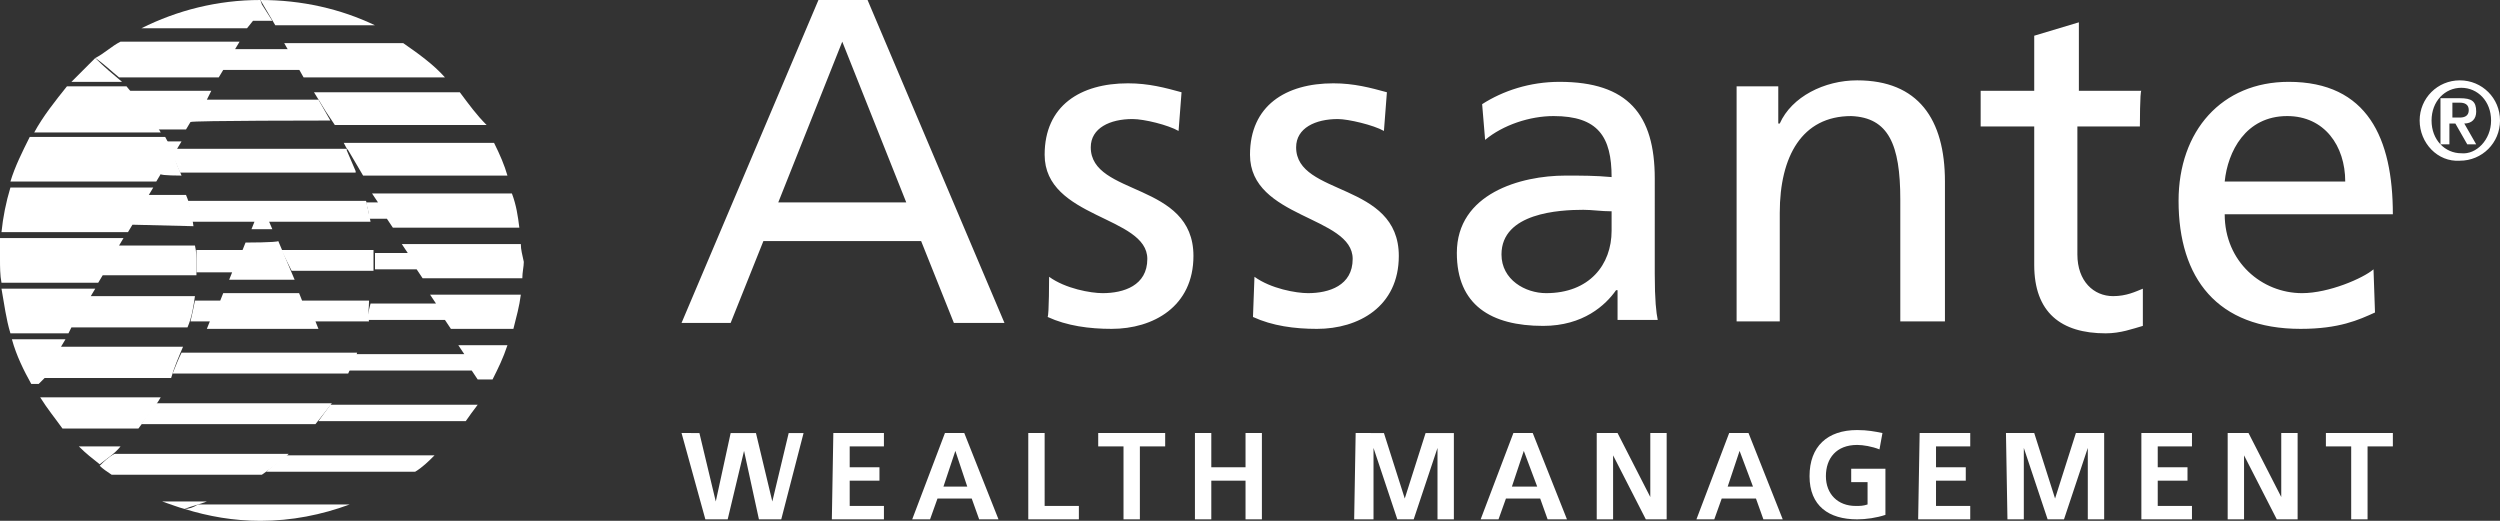 <?xml version="1.0" encoding="UTF-8"?>
<!DOCTYPE svg PUBLIC "-//W3C//DTD SVG 1.1//EN" "http://www.w3.org/Graphics/SVG/1.1/DTD/svg11.dtd">
<svg xmlns="http://www.w3.org/2000/svg" width="168" height="35" viewBox="0 0 168 35">
    <rect x="0" y="0" width="168" height="35" fill="#333333" stroke="none"/>
    <path fill="#ffffff" d="M6.4 3.9L4.8 5.5h3.4C7.6 5 7 4.5 6.4 3.9zm2.1 1.9h-4c-.8 1-1.6 2-2.2 3.1h8.5c-.6-1.1-1.5-2.1-2.3-3.1zm3.7 6c-.2-.5-.4-.9-.5-1.4-.2-.5-.4-.8-.6-1.2H2c-.5 1-1 2-1.3 3h9.8l.3-.5c0 .1 1.4.1 1.4.1zm.8 3.4c-.1-.7-.2-1.4-.5-2.1H10l.3-.5H.7c-.3 1-.5 2-.6 3h8.5l.3-.5 4.1.1zm.2 2.5c0-.4 0-.8-.1-1.2H8l.3-.5H0v1.4c0 .5 0 1.1.1 1.6h6.5l.3-.5h6.3v-.8zm-.1 2.2h-7l.3-.5H.1c.2 1.1.3 2 .6 3h3.9l.2-.4h7.8c.3-.7.4-1.4.5-2.1zm-.8 3.4H4.1l.3-.5H.8c.3 1.1.8 2.1 1.3 3h.5l.4-.4h8.5c.2-.7.5-1.4.8-2.1zm-9.6 3.4c.5.8 1 1.4 1.5 2.1h5.1c.5-.7 1.1-1.4 1.5-2.1H2.7zM8.1 30H5.3c.5.5.9.8 1.4 1.2.5-.4 1-.7 1.4-1.2z"/>
    <path fill="#ffffff" d="M11.6 25.1h11.8c.2-.5.5-1 .6-1.4H12.2c-.2.4-.4.9-.6 1.4zm-2.1 3.4h11.7c.4-.5.8-1 1.1-1.4H10.5c-.3.4-.7.9-1 1.4zm-2.8 2.8c.2.2.5.4.8.6h10.1c.7-.5 1.3-.9 1.8-1.4H7.7c-.4.2-.7.5-1 .8zm5.7 2.9c.5-.2 1-.3 1.5-.5h-3c.6.2 1.1.4 1.5.5zm11.5-22.7c-.2-.5-.4-.9-.6-1.4V10H11.9l.3-.5h-1.1c.2.3.4.7.5 1 .2.3.3.7.5 1.1h11.8zM18.3 1.4L17.6.3l-.1-.3c-2.9 0-5.6.7-8 1.9h7.1l.4-.5h1.3zm1.9 3.3l-.8-1.4h-3.6l.3-.5h-8c-.6.3-1.1.8-1.7 1.1.6.4 1.1.9 1.6 1.3h6.7l.3-.5h5.2zm2 3.4l-.8-1.4h-7.5l.3-.6H8.6c.8.8 1.4 1.7 1.9 2.6h2l.3-.5c.1-.1 9.4-.1 9.4-.1zM18 14.9h6.9c-.1-.5-.2-1-.3-1.4h-12c.2.5.2 1 .3 1.4h4.2l-.2.5h1.4l-.6-1.4m7.1 6.2h-4.5l-.2-.5H15l-.2.5h-1.7c-.1.5-.2 1-.3 1.4h1.3l-.2.5h7.5l-.2-.5h3.6c-.1-.4 0-.9 0-1.4z"/>
    <path fill="#ffffff" d="M17.5 0l1 1.7h6.7C22.9.6 20.3 0 17.5 0zm9.6 2.9h-8l1.3 2.3h9.5c-.8-.9-1.8-1.6-2.8-2.3zm3.8 3.3h-9.8l.8 1.3.6.9h10.2c-.7-.7-1.2-1.4-1.8-2.2zm2.3 3.4H23.1c.1.2.2.4.3.5l1 1.7h9.7c-.2-.7-.5-1.4-.9-2.2zm1.7 5.7c-.1-.8-.2-1.5-.5-2.3H25l.4.6h-.8c.1.4.2.7.2 1.1H26l.4.6h8.5zm.1 1.1h-8l.4.6h-2.2v1.1H28l.4.6h6.7c0-.4.1-.8.1-1.1-.1-.5-.2-.8-.2-1.2zm-6.1 3.4l.4.6h-4.4c-.1.4-.2.7-.2 1.1h5.2l.4.6h4.2c.2-.8.4-1.5.5-2.3h-6.1zm1.9 3.4l.4.6h-7.3c-.2.4-.3.7-.5 1.1h8.3l.4.6h1c.4-.8.7-1.4 1-2.3h-3.3zm-9.4 5.1h9.9c.2-.3.5-.7.8-1.1h-9.9c-.3.4-.5.7-.8 1.1zm-3.5 3.4h10c.5-.3.9-.7 1.3-1.1h-10c-.4.4-.9.7-1.3 1.1zm-5.5 2.5c1.6.5 3.3.8 5.1.8 2.1 0 4.1-.4 6-1.1H13.3c-.3.2-.6.3-.9.3zm12.7-17.4h-6.2l.7 1.4h5.5v-1.4z"/>
    <path fill="#ffffff" d="M16.5 16.3l-.2.5h-3.1v1.5h2.4l-.2.5h4.4l-1.1-2.6c-.1.1-2.2.1-2.2.1zm44.4-2.7h-8.6l4.3-10.8 4.3 10.8zm-15.1 8.1h3.3l2.2-5.5h10.6l2.2 5.5h3.4L58.3 0H55l-9.2 21.7zm24.7-3.1c1.1.8 2.8 1.1 3.6 1.1 1.4 0 3-.5 3-2.3 0-2.9-6.9-2.7-6.9-7 0-3.3 2.4-4.8 5.6-4.8 1.4 0 2.5.3 3.6.6l-.2 2.6c-.7-.4-2.3-.8-3.1-.8-1.5 0-2.8.6-2.8 1.9 0 3.3 6.9 2.3 6.9 7.3 0 3.4-2.7 4.9-5.5 4.9-1.5 0-3-.2-4.3-.8.1-.1.1-2.7.1-2.7zm13.8 0c1.1.8 2.8 1.1 3.6 1.1 1.4 0 3-.5 3-2.3 0-2.9-6.9-2.7-6.9-7 0-3.3 2.4-4.8 5.6-4.8 1.4 0 2.5.3 3.6.6L93 8.8c-.7-.4-2.4-.8-3.1-.8-1.5 0-2.8.6-2.8 1.9 0 3.3 6.9 2.3 6.9 7.3 0 3.4-2.7 4.9-5.5 4.9-1.5 0-3-.2-4.3-.8 0-.1.1-2.7.1-2.7zm24-3.1c0 2.3-1.5 4.2-4.4 4.2-1.4 0-3-.9-3-2.6 0-2.8 3.9-3 5.5-3 .6 0 1.2.1 1.9.1v1.3zm-8.5-6.1c1.2-1 3-1.6 4.6-1.6 3 0 3.9 1.4 3.9 4.1-1.1-.1-2-.1-3.1-.1-3 0-7.3 1.2-7.3 5.2 0 3.5 2.3 4.9 5.8 4.9 2.7 0 4.2-1.4 4.9-2.4h.1v2h2.7c-.1-.5-.2-1.3-.2-3.1V12c0-4.3-1.8-6.5-6.4-6.5-2 0-3.8.6-5.2 1.5l.2 2.4zm16.9-3.6h2.8v2.5h.1c.8-1.8 3-2.9 5.2-2.9 4.1 0 5.9 2.6 5.9 6.8v9.4h-3v-8.2c0-3.7-.8-5.5-3.3-5.6-3.3 0-4.8 2.7-4.8 6.5v7.3h-2.9V5.8zm27.1 2.7h-4.2v8.6c0 1.8 1.1 2.8 2.4 2.8.9 0 1.5-.3 2-.5v2.5c-.7.2-1.5.5-2.5.5-3 0-4.8-1.4-4.8-4.6V8.5h-3.6V6.1h3.6V2.4l3-.9v4.6h4.2c-.1 0-.1 2.4-.1 2.4zm5.7 3.7c.2-2 1.4-4.4 4.2-4.4 2.5 0 3.9 2 3.9 4.4h-8.1zm10 5.9c-.7.6-3 1.6-4.8 1.6-2.7 0-5.2-2.1-5.2-5.3h11.3c0-5.1-1.7-8.9-7-8.9-4.5 0-7.4 3.3-7.4 8 0 5.2 2.6 8.6 8.2 8.6 2.6 0 3.9-.6 5-1.1l-.1-2.9zm-113.7 11H47l1.1 4.6 1-4.6h1.7l1.1 4.6 1.1-4.6h1l-1.5 5.8H51l-1-4.6-1.1 4.6h-1.5l-1.6-5.8zm10.2 0h3.4v.9h-2.3v1.4h2v.9h-2V34h2.3v.9h-3.5l.1-5.8zm7.5 0h1.3l2.3 5.8h-1.3l-.5-1.4H63l-.5 1.4h-1.2l2.2-5.8zm.7 1.2l-.8 2.4H65l-.8-2.4zm4.9-1.2h1.1V34h2.3v.9h-3.4v-5.8zm6.4.9h-1.7v-.9h4.5v.9h-1.7v4.9h-1.1V30zm4.8-.9h1.1v2.3h2.3v-2.3h1.1v5.8h-1.1v-2.6h-2.3v2.6h-1.1v-5.8zm10.8 0H93l1.4 4.4 1.4-4.4h1.9v5.8h-1.1v-4.8L95 34.9h-1.1l-1.6-4.8v4.8H91l.1-5.8zm10.6 0h1.3l2.3 5.8H104l-.5-1.4h-2.3l-.5 1.4h-1.2l2.2-5.8zm.7 1.2l-.8 2.4h1.7l-.9-2.4zm4.9-1.2h1.4l2.2 4.3v-4.3h1.1v5.8h-1.4l-2.2-4.3v4.3h-1.1v-5.8zm8.9 0h1.3l2.3 5.8h-1.3l-.5-1.4h-2.3l-.5 1.4H114l2.2-5.8zm.7 1.2l-.8 2.4h1.7l-.9-2.4zm9.4-.1c-.5-.2-1.1-.3-1.5-.3-1.4 0-2.1.9-2.1 2.1 0 1.2.8 2 2 2 .3 0 .5 0 .8-.1v-1.5h-1.1v-.9h2.3v3.1c-.6.2-1.3.3-1.9.3-1.9 0-3.2-.9-3.2-2.9s1.2-3.1 3.2-3.1c.7 0 1.2.1 1.7.2l-.2 1.1zm2.7-1.1h3.4v.9h-2.3v1.4h2v.9h-2V34h2.3v.9h-3.5l.1-5.8zm5.8 0h1.9l1.4 4.4 1.4-4.4h1.9v5.8h-1.1v-4.8l-1.6 4.8h-1.1l-1.6-4.8v4.8h-1.1l-.1-5.8zm9.1 0h3.4v.9H145v1.4h2v.9h-2V34h2.3v.9h-3.4v-5.8zm5.8 0h1.4l2.2 4.3v-4.3h1.1v5.8H153l-2.2-4.3v4.3h-1.1v-5.8zm8.3.9h-1.7v-.9h4.5v.9h-1.7v4.9H158V30zm4.6-21.9c0-1.5 1.2-2.7 2.7-2.7s2.7 1.2 2.7 2.7-1.2 2.7-2.7 2.7c-1.5.1-2.7-1.2-2.7-2.7zm4.8 0c0-1.3-.9-2.2-2-2.2s-2 .9-2 2.2.9 2.2 2 2.2c1 .1 2-.9 2-2.2zm-3.2-1.5h1.1c.8 0 1.1.2 1.1.9 0 .5-.3.8-.8.8l.8 1.4h-.6l-.8-1.4h-.4v1.4h-.6V6.6h.2zm.6 1.3h.5c.3 0 .6-.1.6-.5s-.3-.5-.6-.5h-.5v1z"/>
</svg>
